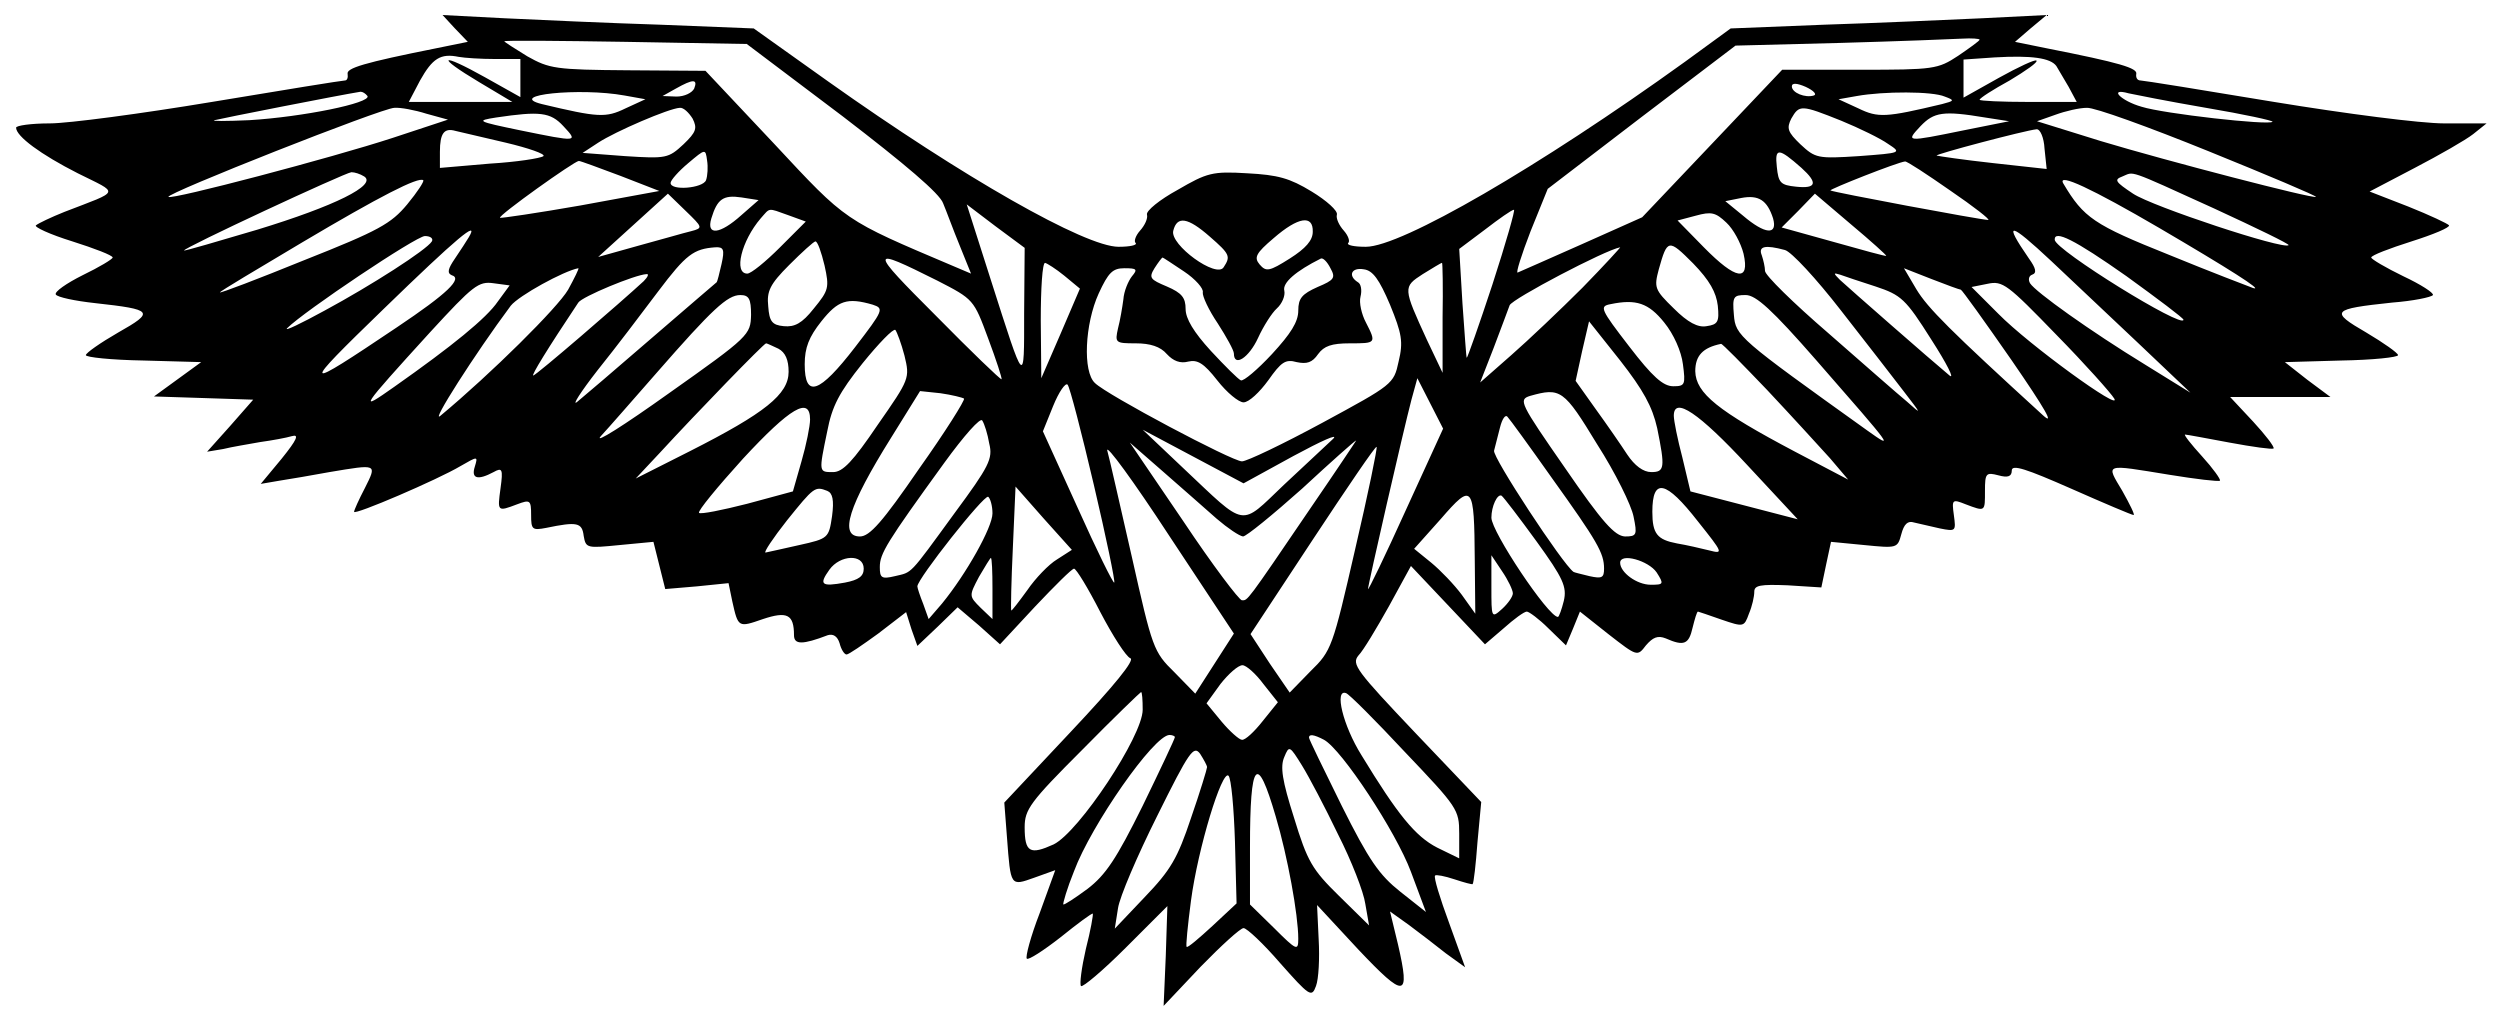 <?xml version="1.0" standalone="no"?>
<!DOCTYPE svg PUBLIC "-//W3C//DTD SVG 20010904//EN" "http://www.w3.org/TR/2001/REC-SVG-20010904/DTD/svg10.dtd">
<svg
  version="1.0"
  xmlns="http://www.w3.org/2000/svg"
  width="466pt"
  height="189pt"
  viewBox="0 0 466 189"
  preserveAspectRatio="xMidYMid meet"
>
  <g
    transform="translate(0,189) scale(0.1,-0.1)"
    fill="#000000"
    stroke="none"
  >
    <path
      d="M848 1837 l24 -25 -59 -12 c-135 -27 -168 -37 -165 -48 1 -7 -1 -12
-5 -12 -5 0 -116 -18 -248 -40 -132 -22 -268 -40 -302 -40 -35 0 -63 -4 -63
-8 0 -16 46 -50 115 -85 78 -39 81 -31 -25 -72 -25 -10 -48 -21 -53 -25 -4 -3
26 -17 68 -30 41 -13 75 -26 75 -30 0 -3 -25 -18 -56 -33 -30 -15 -53 -31 -50
-36 3 -5 36 -12 73 -16 109 -12 112 -16 43 -55 -33 -19 -60 -38 -60 -42 0 -4
48 -9 107 -10 l108 -3 -44 -32 -44 -32 93 -3 92 -3 -43 -49 -43 -48 30 5 c16
4 47 9 69 13 22 3 49 8 59 11 14 4 10 -6 -19 -42 l-39 -47 35 6 c19 3 61 10
93 16 90 15 89 16 66 -30 -11 -21 -20 -41 -20 -44 0 -7 156 60 198 85 33 19
33 19 27 -1 -7 -22 5 -26 35 -10 16 9 18 6 13 -30 -6 -44 -6 -44 31 -30 24 9
26 8 26 -20 0 -27 2 -29 28 -24 58 12 67 10 70 -15 4 -23 6 -23 67 -17 l63 6
11 -44 11 -44 59 5 59 6 7 -34 c11 -49 11 -49 57 -33 45 15 58 9 58 -30 0 -18
16 -18 63 0 10 3 18 -2 22 -15 3 -12 9 -21 13 -21 4 0 30 18 59 39 l52 40 10
-32 11 -31 38 36 37 36 40 -34 39 -35 66 71 c36 38 68 70 72 70 4 0 26 -36 49
-81 23 -44 48 -83 56 -86 9 -3 -30 -51 -111 -137 l-124 -132 5 -65 c7 -92 6
-91 51 -75 l39 14 -29 -80 c-17 -44 -27 -82 -24 -85 3 -3 31 15 63 40 31 25
58 45 60 44 1 -2 -4 -31 -13 -66 -8 -35 -12 -66 -9 -69 3 -3 41 29 83 71 l78
78 -3 -93 -4 -93 69 73 c38 39 74 72 80 72 6 0 37 -29 68 -65 55 -62 59 -65
67 -43 5 13 7 52 5 87 l-3 64 77 -83 c87 -92 97 -91 74 9 l-15 62 35 -25 c19
-14 50 -38 69 -53 l36 -26 -30 83 c-17 46 -29 85 -26 88 2 2 18 -1 36 -7 18
-6 33 -10 34 -9 2 2 6 37 9 78 l7 75 -122 128 c-111 117 -120 129 -107 145 9
9 34 51 57 92 l41 75 69 -73 69 -73 35 30 c19 17 38 31 43 31 4 0 23 -14 40
-31 l33 -32 13 31 13 32 53 -42 c54 -42 54 -42 70 -21 13 15 22 19 37 13 34
-15 43 -11 50 20 4 16 8 30 10 30 1 0 21 -7 44 -15 41 -14 42 -14 51 11 6 14
10 32 10 41 0 12 11 14 62 12 l63 -4 9 43 9 42 62 -6 c61 -6 62 -6 69 20 5 19
12 26 24 22 9 -2 31 -7 48 -11 30 -6 30 -5 26 25 -4 29 -3 30 22 20 37 -14 36
-14 36 25 0 33 2 35 25 29 18 -5 25 -2 25 9 0 12 27 3 111 -34 61 -27 113 -49
116 -49 3 0 -7 20 -21 45 -31 52 -35 50 88 30 49 -8 91 -13 94 -11 2 2 -13 23
-33 45 -21 23 -35 41 -32 41 3 0 40 -7 83 -15 43 -8 79 -13 82 -11 2 3 -15 25
-38 50 l-43 46 94 0 93 0 -43 32 -42 33 105 3 c59 1 106 6 106 10 0 4 -27 23
-59 42 -69 40 -65 44 48 56 39 3 73 10 76 14 2 4 -23 20 -55 35 -33 16 -60 32
-60 35 0 4 34 17 75 30 41 13 72 26 70 30 -2 3 -36 19 -76 35 l-72 28 84 44
c46 24 95 52 109 63 l25 20 -79 0 c-44 0 -183 18 -317 40 -132 22 -244 40
-249 40 -6 0 -9 5 -8 12 3 11 -30 21 -167 48 l-59 12 29 25 30 25 -120 -6
c-66 -3 -199 -9 -294 -12 l-175 -7 -85 -62 c-272 -196 -529 -345 -595 -345
-22 0 -36 3 -33 7 4 3 0 14 -8 23 -9 10 -15 23 -13 30 2 7 -19 26 -47 43 -41
25 -63 31 -120 34 -65 4 -75 1 -130 -31 -33 -18 -59 -39 -57 -46 2 -7 -4 -20
-13 -30 -8 -9 -12 -20 -8 -23 3 -4 -11 -7 -32 -7 -62 0 -289 129 -541 308
l-139 99 -175 7 c-96 3 -227 9 -290 12 l-115 6 23 -25z m723 -164 c116 -89
181 -144 187 -162 6 -14 19 -50 31 -79 l21 -52 -33 14 c-205 87 -198 82 -334
228 l-128 136 -144 1 c-136 1 -147 3 -188 26 -23 14 -43 27 -43 28 0 2 102 1
226 -1 l226 -4 179 -135z m2119 143 c0 -2 -18 -15 -40 -30 -38 -25 -45 -26
-184 -26 l-144 0 -130 -137 -131 -138 -112 -50 c-61 -27 -115 -51 -120 -53 -4
-2 7 33 24 77 l32 79 175 134 175 133 195 5 c107 3 210 7 228 8 17 1 32 0 32
-2z m-2767 -36 l47 0 0 -35 0 -36 -66 37 c-84 47 -93 40 -11 -9 l62 -37 -97 0
-96 0 21 40 c23 41 38 51 72 44 11 -2 41 -4 68 -4z m2910 -13 c4 -7 14 -24 23
-39 l15 -28 -91 0 c-49 0 -90 2 -90 4 0 3 25 19 56 36 30 18 53 34 50 37 -2 3
-34 -12 -70 -32 l-66 -37 0 36 0 35 58 4 c69 4 104 -1 115 -16z m-2539 -42
c-4 -8 -18 -15 -33 -15 l-26 1 25 14 c32 18 41 18 34 0z m2087 -13 c-16 -5
-41 5 -41 17 0 7 10 6 26 -1 15 -7 21 -14 15 -16z m-2696 -1 c7 -13 -121 -39
-220 -45 -44 -2 -73 -2 -65 0 11 3 234 47 272 53 4 0 9 -3 13 -8z m479 1 l39
-7 -37 -17 c-37 -18 -51 -17 -156 8 -68 17 71 31 154 16z m2461 -2 c19 -7 18
-8 -5 -14 -105 -25 -119 -26 -156 -8 l-37 17 34 6 c50 9 141 9 164 -1z m487
-21 c71 -12 126 -24 124 -26 -7 -7 -203 15 -244 28 -39 11 -63 36 -24 25 9 -2
74 -15 144 -27z m-3317 -11 l40 -11 -103 -34 c-113 -37 -413 -116 -418 -110
-6 6 399 166 421 166 11 1 38 -4 60 -11z m496 -9 c9 -18 7 -25 -17 -48 -28
-26 -32 -27 -109 -22 l-79 6 29 19 c32 21 132 64 152 65 7 1 17 -9 24 -20z
m2141 -4 c34 -14 73 -33 87 -43 26 -17 26 -17 -54 -23 -77 -5 -81 -4 -109 22
-24 23 -26 30 -17 48 15 26 18 26 93 -4z m685 -57 c111 -45 201 -83 200 -85
-5 -4 -278 67 -401 104 l-119 37 34 12 c19 7 45 13 59 13 14 1 116 -36 227
-81z m-3067 47 c28 -30 28 -30 -80 -8 -82 17 -83 18 -45 24 81 12 101 10 125
-16z m2650 16 l45 -7 -85 -17 c-108 -22 -108 -22 -80 8 25 26 42 29 120 16z
m-2757 -47 c42 -10 74 -21 70 -25 -5 -4 -50 -11 -100 -14 l-93 -8 0 30 c0 35
8 45 29 39 9 -2 51 -12 94 -22z m2868 -11 l4 -38 -100 11 c-55 6 -102 13 -105
14 -5 2 165 47 186 49 7 1 14 -16 15 -36z m-2495 -59 c-6 -15 -66 -20 -66 -5
0 5 15 22 33 37 32 27 32 27 35 5 2 -12 1 -29 -2 -37z m2042 23 c31 -28 28
-39 -10 -35 -29 3 -33 7 -36 37 -4 36 3 36 46 -2z m-2201 -15 l72 -28 -147
-27 c-80 -14 -148 -24 -150 -23 -4 4 139 106 147 106 3 0 38 -13 78 -28z
m2478 -27 c44 -30 76 -55 71 -55 -13 0 -291 52 -294 55 -3 2 126 53 139 54 3
1 41 -24 84 -54z m-2956 26 c24 -16 -55 -55 -199 -99 -74 -22 -136 -40 -137
-39 -3 4 300 145 312 146 6 0 16 -3 24 -8z m3449 -60 c78 -36 140 -66 138 -68
-9 -9 -254 72 -290 96 -33 22 -36 26 -20 32 23 9 5 16 172 -60z m-3369 8 c-30
-36 -53 -49 -192 -104 -86 -35 -157 -62 -157 -60 0 2 69 43 153 93 145 86 217
123 226 116 2 -2 -11 -22 -30 -45z m3266 -44 c128 -75 196 -118 175 -112 -8 3
-79 30 -157 62 -140 56 -159 69 -197 133 -12 21 54 -10 179 -83z m-2737 -6
c-13 -3 -57 -16 -98 -27 l-75 -21 65 59 65 59 33 -32 c32 -31 33 -32 10 -38z
m94 30 c-40 -36 -66 -39 -56 -6 11 36 22 44 56 39 l32 -5 -32 -28z m1923 -6
c9 -32 -15 -30 -56 5 l-33 27 30 6 c32 6 48 -4 59 -38z m211 -70 c-1 -1 -45
11 -98 26 l-97 27 31 31 31 32 67 -57 c37 -31 67 -58 66 -59z m-1607 -107 c0
-137 2 -138 -62 62 l-45 141 54 -41 54 -40 -1 -122z m-440 183 l33 -12 -48
-48 c-27 -27 -54 -49 -61 -49 -26 0 -11 61 25 103 18 20 12 20 51 6z m1313
-129 c-25 -76 -47 -138 -48 -137 -1 1 -4 47 -8 102 l-6 101 48 36 c26 20 50
37 54 37 3 1 -15 -62 -40 -139z m468 57 c12 -53 -14 -49 -74 12 l-49 50 34 9
c29 8 37 6 57 -13 13 -12 27 -38 32 -58z m-995 32 c38 -33 39 -37 26 -57 -13
-22 -101 42 -94 68 7 28 27 25 68 -11z m192 9 c0 -16 -13 -31 -43 -50 -38 -24
-44 -25 -56 -11 -11 13 -7 21 26 49 46 40 74 44 73 12z m-1573 -10 c-4 -7 -16
-25 -26 -40 -13 -19 -15 -27 -6 -31 21 -6 -8 -34 -102 -97 -180 -121 -182
-118 -25 34 137 133 179 168 159 134z m2950 -45 c34 -32 106 -100 160 -151
l99 -94 -84 52 c-103 63 -205 136 -215 152 -4 7 -2 14 4 16 9 3 7 12 -6 30
-49 71 -37 69 42 -5z m-3019 37 c-10 -16 -113 -82 -200 -129 -44 -24 -75 -39
-70 -33 32 32 241 172 257 172 11 0 16 -5 13 -10z m3159 -65 c58 -42 106 -78
106 -81 0 -18 -239 130 -240 149 -1 19 36 1 134 -68z m-2427 20 c9 -41 8 -46
-20 -80 -22 -28 -36 -35 -56 -33 -22 2 -27 9 -29 37 -3 28 3 41 39 77 24 24
46 44 49 44 4 0 11 -20 17 -45z m1665 -75 c3 -30 0 -35 -21 -38 -16 -3 -35 7
-61 33 -36 35 -37 39 -28 73 16 57 18 57 64 11 31 -32 43 -54 46 -79z m-1857
78 c-4 -18 -8 -33 -9 -34 0 0 -55 -47 -121 -104 -66 -57 -129 -111 -139 -119
-11 -9 6 18 38 59 33 41 83 107 113 147 52 69 66 79 106 82 16 1 18 -4 12 -31z
m1605 -44 c-41 -41 -101 -98 -133 -126 l-58 -51 25 64 c13 35 27 71 30 80 5
12 178 103 206 108 2 1 -29 -33 -70 -75z m377 70 c12 -3 59 -54 104 -112 46
-59 99 -127 118 -152 33 -43 34 -44 6 -19 -17 14 -83 72 -147 128 -65 56 -118
108 -118 116 0 7 -3 20 -6 29 -7 17 6 20 43 10z m-1580 -57 c68 -35 68 -35 95
-108 15 -40 26 -74 25 -76 -2 -1 -57 52 -122 118 -126 126 -126 130 2 66z
m460 17 c21 -14 37 -32 35 -39 -1 -7 11 -33 28 -58 16 -25 30 -50 30 -56 0
-26 28 -8 45 29 10 22 26 47 35 55 10 9 16 24 14 33 -4 15 22 37 68 60 4 2 12
-6 18 -18 10 -18 7 -22 -24 -35 -29 -13 -36 -21 -36 -44 0 -21 -14 -43 -49
-81 -27 -29 -53 -51 -58 -49 -5 2 -30 27 -56 55 -32 35 -47 60 -47 78 0 21 -7
30 -35 42 -31 13 -34 16 -23 34 7 11 14 20 15 20 1 0 19 -12 40 -26z m-223 -8
l29 -24 -36 -84 -36 -83 -1 108 c0 59 3 107 8 107 4 -1 20 -11 36 -24z m705
-78 l0 -103 -29 61 c-45 98 -45 99 -8 123 18 11 34 21 36 21 1 0 2 -46 1 -102z
m-1630 52 c-19 -33 -143 -156 -238 -235 -20 -17 64 115 131 205 15 19 99 65
126 70 2 0 -7 -18 -19 -40z m1051 25 c-7 -9 -15 -28 -16 -43 -2 -15 -6 -39
-10 -54 -6 -27 -5 -28 33 -28 27 0 46 -6 58 -20 12 -13 25 -18 40 -14 17 4 29
-3 54 -35 18 -23 40 -41 49 -41 10 0 30 19 46 41 24 34 32 40 53 34 19 -4 29
-1 40 15 11 15 25 20 59 20 49 0 50 0 30 39 -8 15 -13 37 -10 48 3 12 1 24 -5
27 -19 12 -12 28 11 24 17 -2 29 -19 49 -66 22 -54 25 -69 16 -106 -9 -42 -11
-43 -142 -114 -74 -40 -141 -72 -150 -72 -18 0 -252 124 -274 146 -23 21 -19
110 7 167 18 39 26 47 48 47 23 0 25 -2 14 -15z m1545 -25 c2 0 45 -60 95
-132 62 -90 81 -123 58 -102 -173 158 -215 200 -236 235 l-23 39 51 -20 c28
-11 53 -20 55 -20z m-2455 16 c-41 -38 -201 -176 -206 -176 -4 0 26 49 84 136
7 11 106 52 127 53 5 1 3 -5 -5 -13z m2296 -10 c48 -16 56 -23 104 -99 29 -45
44 -75 34 -67 -35 29 -189 164 -204 178 -13 13 -13 14 0 10 8 -3 38 -13 66
-22z m-2568 -28 c-21 -31 -85 -83 -193 -159 -68 -48 -65 -43 67 102 80 87 90
95 118 91 l30 -4 -22 -30z m3013 -181 c15 -26 -159 100 -216 158 l-50 50 30 6
c28 6 37 -1 128 -95 54 -55 102 -109 108 -119z m-2541 156 c-1 -37 -3 -40
-153 -146 -84 -60 -141 -96 -127 -80 14 15 61 69 104 118 104 119 132 145 156
145 16 0 20 -7 20 -37z m1986 -85 c145 -166 146 -167 94 -130 -239 171 -245
176 -248 215 -3 34 -1 37 22 37 19 0 49 -27 132 -122z m-1759 104 c21 -7 20
-10 -33 -79 -67 -87 -94 -96 -94 -32 0 31 8 51 31 80 31 39 48 45 96 31z
m1475 -33 c18 -22 32 -54 35 -78 5 -38 4 -41 -18 -41 -19 0 -39 18 -82 74 -54
70 -56 75 -35 79 48 10 71 2 100 -34z m-13 -197 c15 -74 14 -82 -11 -82 -15 0
-31 12 -45 33 -11 17 -38 56 -59 85 l-37 52 12 55 13 56 58 -73 c43 -55 60
-86 69 -126z m-1403 135 c10 -42 10 -43 -50 -129 -46 -68 -65 -88 -83 -88 -27
0 -27 -1 -11 76 9 47 22 72 66 127 30 37 57 65 61 62 3 -4 11 -25 17 -48z
m-235 13 c13 -7 19 -21 19 -43 0 -42 -44 -77 -184 -148 l-101 -51 45 48 c69
75 194 204 198 204 2 0 12 -5 23 -10z m1843 -77 c46 -49 98 -106 117 -127 l34
-40 -99 52 c-144 76 -185 109 -186 150 0 29 14 44 48 51 2 1 40 -38 86 -86z
m-1255 -177 c23 -98 40 -180 38 -182 -2 -2 -33 61 -68 139 l-65 143 19 47 c11
27 23 44 27 40 4 -4 26 -89 49 -187z m581 -48 c-38 -84 -70 -150 -70 -146 0 8
66 296 81 353 l11 40 24 -47 24 -47 -70 -153z m-823 209 c2 -3 -35 -62 -84
-131 -68 -99 -92 -126 -110 -126 -39 0 -22 56 58 184 l54 87 38 -4 c21 -3 41
-8 44 -10z m1180 -85 c34 -53 64 -114 68 -135 7 -34 6 -37 -16 -37 -19 1 -42
26 -112 128 -84 121 -87 127 -65 134 57 16 63 12 125 -90z m-1467 46 c0 -12
-7 -47 -16 -78 l-16 -56 -85 -23 c-47 -12 -87 -20 -90 -17 -3 3 34 48 82 101
88 95 125 117 125 73z m1747 -85 l94 -101 -100 26 -100 26 -15 63 c-9 34 -16
69 -16 78 0 37 47 5 137 -92z m-1413 40 c7 -28 0 -42 -65 -130 -86 -118 -78
-109 -111 -117 -25 -6 -28 -3 -28 17 0 25 12 45 120 194 37 51 68 86 71 79 4
-6 10 -25 13 -43z m1048 -63 c86 -120 98 -141 98 -170 0 -17 -4 -19 -27 -14
-16 4 -29 7 -30 8 -20 14 -152 215 -148 226 2 8 7 28 11 43 4 16 10 25 14 20
4 -4 41 -55 82 -113z m-481 40 c52 28 85 43 74 32 -11 -10 -52 -49 -92 -86
-83 -79 -68 -81 -187 31 l-76 72 94 -50 94 -50 93 51z m-147 -387 l-36 -56
-39 40 c-39 38 -41 45 -79 214 -22 96 -42 185 -46 199 -3 14 49 -57 115 -158
l121 -183 -36 -56z m179 290 c-121 -178 -117 -172 -128 -172 -5 0 -55 66 -109
147 l-100 147 63 -55 c34 -30 79 -69 99 -87 21 -18 42 -32 49 -33 6 0 55 40
110 89 54 50 99 90 101 90 1 1 -37 -56 -85 -126z m83 -77 c-42 -183 -44 -189
-83 -227 l-39 -40 -37 54 -36 55 116 176 c64 97 117 175 119 173 2 -1 -16 -88
-40 -191z m-984 109 c10 -4 13 -17 9 -47 -6 -41 -7 -42 -61 -54 -30 -7 -59
-13 -63 -14 -4 0 14 27 40 60 50 62 52 64 75 55z m428 -128 c-15 -9 -40 -35
-55 -57 -16 -22 -29 -39 -30 -38 -1 2 0 54 3 117 l5 114 52 -59 53 -59 -28
-18z m779 -1 l1 -100 -25 35 c-14 19 -40 46 -57 60 l-32 26 50 56 c59 68 62
64 63 -77z m416 72 c47 -59 48 -61 21 -54 -16 4 -42 10 -60 13 -37 7 -46 18
-46 59 0 64 25 59 85 -18z m-1315 15 c0 -26 -49 -113 -94 -168 l-25 -29 -10
28 c-6 15 -11 30 -11 33 0 14 124 171 132 167 4 -3 8 -17 8 -31z m1014 -52
c50 -69 57 -85 51 -111 -4 -16 -9 -30 -11 -30 -18 0 -124 159 -124 185 0 21
11 45 19 41 4 -3 33 -41 65 -85z m-1254 -51 c0 -14 -9 -21 -35 -26 -44 -8 -49
-4 -29 24 20 28 64 30 64 2z m240 -37 l0 -57 -22 21 c-22 22 -22 22 -3 58 11
19 21 35 22 35 2 0 3 -26 3 -57z m970 -9 c0 -6 -9 -19 -20 -29 -20 -18 -20
-17 -20 41 l0 59 20 -30 c11 -16 20 -35 20 -41z m268 39 c14 -22 13 -23 -11
-23 -26 0 -57 23 -57 41 0 19 53 4 68 -18z m-733 -208 l27 -34 -29 -36 c-15
-19 -32 -35 -38 -34 -5 0 -23 16 -38 34 l-28 34 26 36 c15 19 33 35 41 35 7 0
25 -16 39 -35z m-225 -48 c0 -49 -119 -228 -166 -251 -44 -20 -54 -15 -54 32
0 33 10 47 107 144 59 60 109 108 110 108 2 0 3 -15 3 -33z m489 -79 c98 -103
101 -107 101 -152 l0 -46 -41 20 c-41 21 -74 62 -141 172 -35 56 -51 124 -29
116 5 -1 55 -51 110 -110z m-429 28 c0 -3 -27 -60 -60 -128 -49 -99 -69 -129
-103 -155 -23 -17 -43 -30 -45 -29 -1 2 7 30 20 62 32 86 149 254 178 254 5 0
10 -2 10 -4z m278 -5 c33 -18 134 -171 162 -246 l28 -75 -48 38 c-39 31 -58
58 -109 160 -33 67 -61 124 -61 127 0 7 9 6 28 -4z m-218 -51 c0 -3 -13 -46
-30 -95 -25 -75 -38 -97 -86 -147 l-56 -59 6 38 c3 21 36 98 73 172 60 121 68
132 80 116 7 -11 13 -22 13 -25z m244 -125 c25 -49 48 -108 51 -130 l7 -40
-56 55 c-50 49 -59 64 -84 146 -22 69 -26 95 -18 113 9 22 10 21 33 -16 13
-21 43 -78 67 -128z m-192 -14 l3 -115 -45 -42 c-25 -23 -46 -41 -48 -39 -2 1
2 40 8 86 13 98 58 245 70 233 5 -5 10 -60 12 -123z m76 47 c22 -74 42 -183
42 -228 0 -23 -3 -22 -45 20 l-45 44 0 107 c0 162 13 177 48 57z"
    />
  </g>
</svg>
